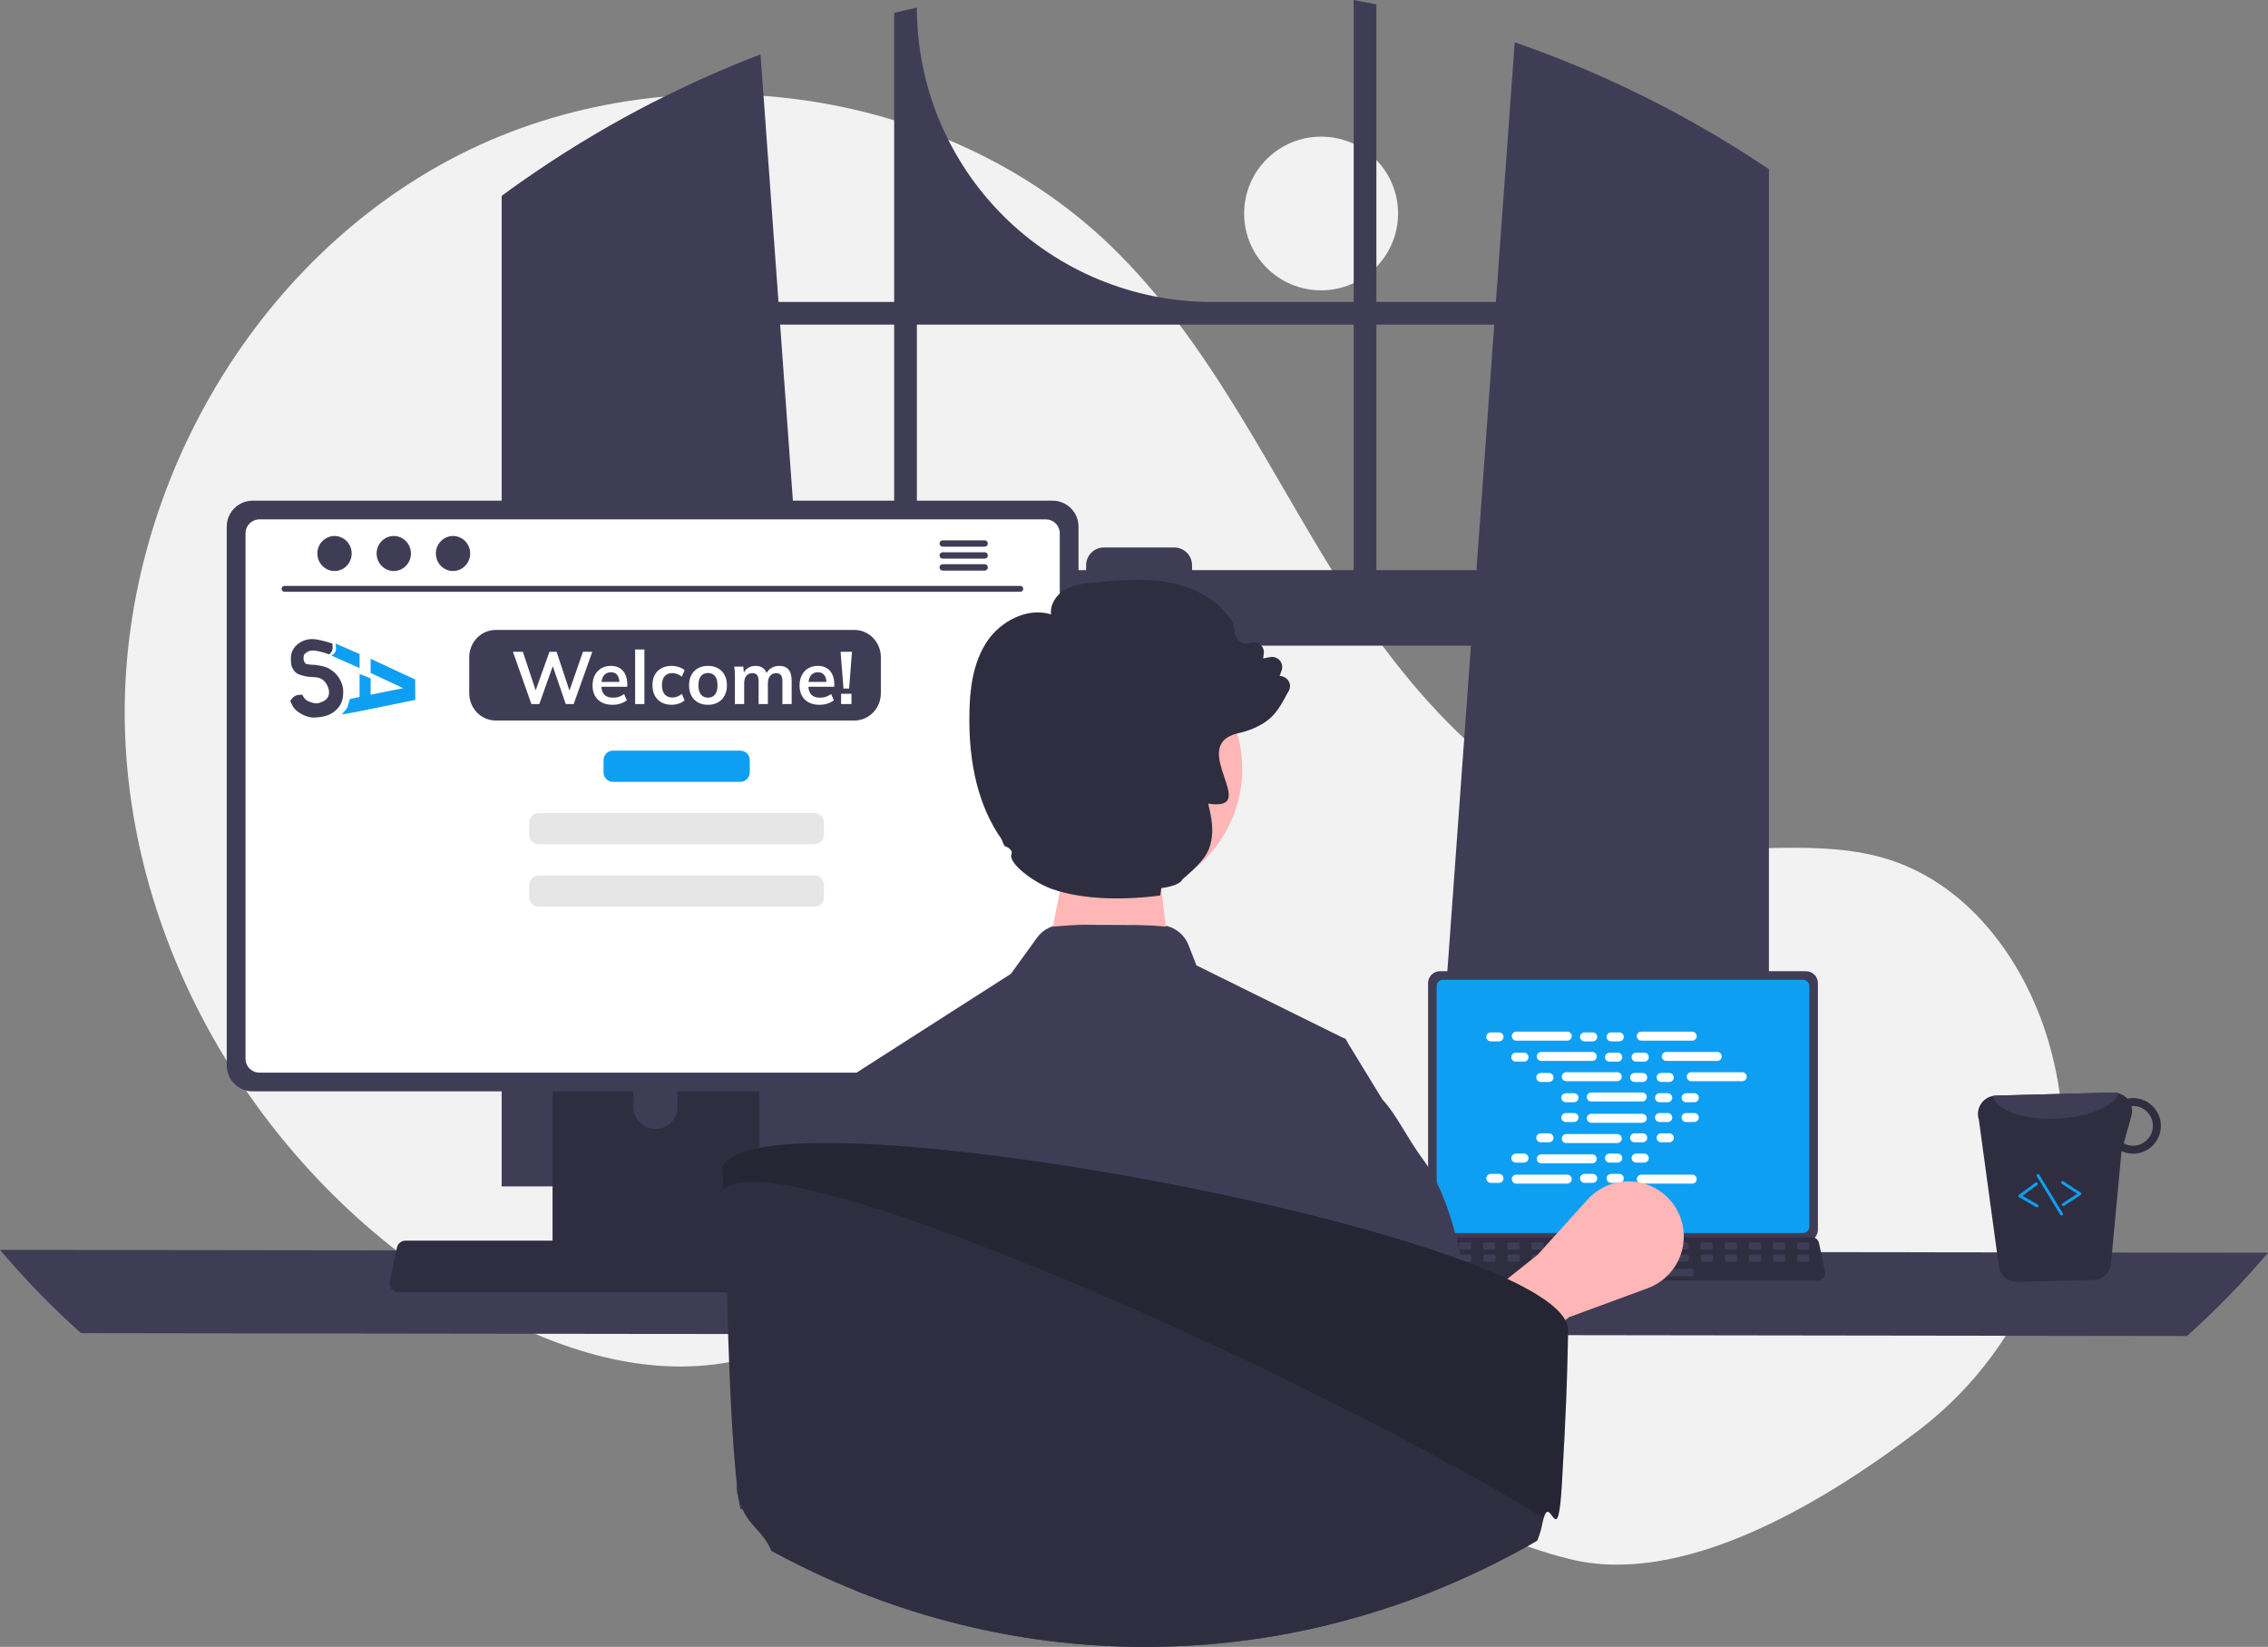 <svg width="551" height="400" viewBox="0 0 551 400" fill="none" xmlns="http://www.w3.org/2000/svg">
<rect x="0" y="0" width="551" height="400" fill="#808080" stroke="none"/>
<g id="home-avatar" clip-path="url(#clip0_2577_956)">
<path id="Vector" d="M320.956 70.515C331.283 70.515 339.655 62.16 339.655 51.852C339.655 41.544 331.283 33.188 320.956 33.188C310.63 33.188 302.258 41.544 302.258 51.852C302.258 62.16 310.63 70.515 320.956 70.515Z" fill="#F2F2F2"/>
<path id="Vector_2" d="M466.004 347.502C493.797 326.372 507.072 290.866 498.761 256.996C498.555 256.154 498.337 255.314 498.108 254.477C492.598 234.372 478.968 215.263 459.102 208.839C442.421 203.445 424.214 207.593 406.812 205.448C372.651 201.237 346.166 173.648 327.531 144.762C308.896 115.877 294.574 83.543 269.812 59.679C228.996 20.343 162.415 11.874 111.809 37.479C61.203 63.084 28.967 119.89 30.342 176.504C31.717 233.118 65.389 287.245 114.289 315.963C132.253 326.513 153.03 333.987 173.707 331.372C191.649 329.102 207.951 319.48 225.808 316.623C253.883 312.132 281.779 324.802 306.062 339.567C330.345 354.331 353.801 371.832 381.395 378.677C408.189 385.323 441.384 366.219 466.004 347.502Z" fill="#F2F2F2"/>
<path id="Vector_3" d="M426.073 38.668C425.463 38.263 424.847 37.878 424.238 37.487C406.626 26.244 387.75 17.11 367.998 10.275L363.418 73.338H334.384V1.069C332.556 0.692 330.715 0.336 328.873 0V73.338H294.37C275.375 73.338 257.159 65.806 243.728 52.4C230.297 38.994 222.751 20.811 222.751 1.852V1.852C220.903 2.251 219.068 2.677 217.233 3.131V73.338H189.131L184.768 13.204C164.47 20.974 145.2 31.192 127.386 43.631C127.078 43.84 126.77 44.057 126.469 44.267C124.921 45.35 123.395 46.455 121.875 47.573V288.157H204.698L203.234 267.921L195.181 156.817H357.361L349.307 267.921L347.844 288.157H429.749V41.1C428.531 40.276 427.305 39.465 426.073 38.668ZM217.233 138.469H193.851L189.53 78.846H217.233V138.469ZM328.873 138.469H289.601V137.288C289.601 136.72 289.489 136.158 289.271 135.633C289.053 135.108 288.733 134.632 288.331 134.231C287.928 133.83 287.45 133.511 286.924 133.295C286.398 133.078 285.835 132.967 285.266 132.968H268.193C267.625 132.968 267.062 133.079 266.537 133.296C266.011 133.513 265.534 133.832 265.132 134.233C264.73 134.634 264.412 135.11 264.194 135.634C263.977 136.159 263.865 136.72 263.865 137.288V138.469H222.751V78.846H328.873V138.469ZM334.384 138.469V78.846H363.019L358.698 138.469H334.384Z" fill="#3F3D56"/>
<path id="Vector_4" d="M0 303.563C6.084 310.758 12.664 317.52 19.692 323.799L531.308 324.498C538.336 318.219 544.917 311.457 551 304.262L0 303.563Z" fill="#3F3D56"/>
<path id="Vector_5" d="M346.943 238.767V298.673C346.944 299.437 347.248 300.169 347.789 300.709C348.33 301.248 349.063 301.552 349.828 301.553H438.768C439.532 301.552 440.266 301.248 440.807 300.709C441.347 300.169 441.651 299.437 441.652 298.673V238.767C441.65 238.005 441.346 237.274 440.805 236.735C440.264 236.196 439.532 235.892 438.768 235.891H349.828C349.064 235.892 348.331 236.196 347.79 236.735C347.25 237.274 346.945 238.005 346.943 238.767Z" fill="#3F3D56"/>
<path id="Vector_6" d="M349.03 239.513V297.934C349.03 298.342 349.193 298.733 349.482 299.022C349.771 299.31 350.163 299.472 350.571 299.473H438.027C438.436 299.472 438.827 299.31 439.116 299.022C439.405 298.733 439.568 298.342 439.569 297.934V239.513C439.569 239.104 439.406 238.713 439.117 238.424C438.828 238.135 438.436 237.972 438.027 237.971H350.571C350.162 237.972 349.77 238.135 349.481 238.424C349.192 238.713 349.03 239.104 349.03 239.513Z" fill="#0F9FF2"/>
<path id="Vector_7" d="M345.083 310.357C345.246 310.56 345.453 310.725 345.689 310.837C345.924 310.95 346.183 311.008 346.444 311.006H441.677C441.938 311.006 442.195 310.948 442.43 310.836C442.665 310.724 442.872 310.561 443.036 310.359C443.2 310.157 443.317 309.921 443.378 309.669C443.44 309.416 443.444 309.153 443.39 308.899L441.912 301.89C441.851 301.604 441.719 301.338 441.528 301.116C441.338 300.894 441.095 300.723 440.821 300.619C440.623 300.541 440.412 300.502 440.199 300.502H347.916C347.704 300.502 347.493 300.541 347.295 300.619C347.021 300.723 346.778 300.894 346.587 301.116C346.397 301.338 346.265 301.604 346.203 301.89L344.725 308.899C344.673 309.153 344.677 309.416 344.739 309.668C344.801 309.92 344.919 310.155 345.083 310.357Z" fill="#2F2E41"/>
<path id="Vector_8" d="M436.932 303.521H439.181C439.37 303.521 439.523 303.368 439.523 303.18V302.105C439.523 301.917 439.37 301.764 439.181 301.764H436.932C436.743 301.764 436.59 301.917 436.59 302.105V303.18C436.59 303.368 436.743 303.521 436.932 303.521Z" fill="#3F3D56"/>
<path id="Vector_9" d="M431.065 303.521H433.315C433.504 303.521 433.657 303.368 433.657 303.18V302.105C433.657 301.917 433.504 301.764 433.315 301.764H431.065C430.877 301.764 430.724 301.917 430.724 302.105V303.18C430.724 303.368 430.877 303.521 431.065 303.521Z" fill="#3F3D56"/>
<path id="Vector_10" d="M425.199 303.521H427.448C427.637 303.521 427.79 303.368 427.79 303.18V302.105C427.79 301.917 427.637 301.764 427.448 301.764H425.199C425.01 301.764 424.857 301.917 424.857 302.105V303.18C424.857 303.368 425.01 303.521 425.199 303.521Z" fill="#3F3D56"/>
<path id="Vector_11" d="M419.332 303.521H421.582C421.771 303.521 421.924 303.368 421.924 303.18V302.105C421.924 301.917 421.771 301.764 421.582 301.764H419.332C419.144 301.764 418.991 301.917 418.991 302.105V303.18C418.991 303.368 419.144 303.521 419.332 303.521Z" fill="#3F3D56"/>
<path id="Vector_12" d="M413.466 303.521H415.716C415.905 303.521 416.058 303.368 416.058 303.18V302.105C416.058 301.917 415.905 301.764 415.716 301.764H413.466C413.278 301.764 413.125 301.917 413.125 302.105V303.18C413.125 303.368 413.278 303.521 413.466 303.521Z" fill="#3F3D56"/>
<path id="Vector_13" d="M407.6 303.521H409.85C410.038 303.521 410.191 303.368 410.191 303.18V302.105C410.191 301.917 410.038 301.764 409.85 301.764H407.6C407.411 301.764 407.258 301.917 407.258 302.105V303.18C407.258 303.368 407.411 303.521 407.6 303.521Z" fill="#3F3D56"/>
<path id="Vector_14" d="M401.734 303.521H403.983C404.172 303.521 404.325 303.368 404.325 303.18V302.105C404.325 301.917 404.172 301.764 403.983 301.764H401.734C401.545 301.764 401.392 301.917 401.392 302.105V303.18C401.392 303.368 401.545 303.521 401.734 303.521Z" fill="#3F3D56"/>
<path id="Vector_15" d="M395.868 303.521H398.117C398.306 303.521 398.459 303.368 398.459 303.18V302.105C398.459 301.917 398.306 301.764 398.117 301.764H395.868C395.679 301.764 395.526 301.917 395.526 302.105V303.18C395.526 303.368 395.679 303.521 395.868 303.521Z" fill="#3F3D56"/>
<path id="Vector_16" d="M390.001 303.521H392.251C392.44 303.521 392.593 303.368 392.593 303.18V302.105C392.593 301.917 392.44 301.764 392.251 301.764H390.001C389.813 301.764 389.66 301.917 389.66 302.105V303.18C389.66 303.368 389.813 303.521 390.001 303.521Z" fill="#3F3D56"/>
<path id="Vector_17" d="M384.135 303.521H386.384C386.573 303.521 386.726 303.368 386.726 303.18V302.105C386.726 301.917 386.573 301.764 386.384 301.764H384.135C383.946 301.764 383.793 301.917 383.793 302.105V303.18C383.793 303.368 383.946 303.521 384.135 303.521Z" fill="#3F3D56"/>
<path id="Vector_18" d="M378.269 303.521H380.518C380.707 303.521 380.86 303.368 380.86 303.18V302.105C380.86 301.917 380.707 301.764 380.518 301.764H378.269C378.08 301.764 377.927 301.917 377.927 302.105V303.18C377.927 303.368 378.08 303.521 378.269 303.521Z" fill="#3F3D56"/>
<path id="Vector_19" d="M372.402 303.521H374.652C374.841 303.521 374.994 303.368 374.994 303.18V302.105C374.994 301.917 374.841 301.764 374.652 301.764H372.402C372.214 301.764 372.06 301.917 372.06 302.105V303.18C372.06 303.368 372.214 303.521 372.402 303.521Z" fill="#3F3D56"/>
<path id="Vector_20" d="M366.536 303.521H368.786C368.974 303.521 369.127 303.368 369.127 303.18V302.105C369.127 301.917 368.974 301.764 368.786 301.764H366.536C366.347 301.764 366.194 301.917 366.194 302.105V303.18C366.194 303.368 366.347 303.521 366.536 303.521Z" fill="#3F3D56"/>
<path id="Vector_21" d="M360.67 303.521H362.919C363.108 303.521 363.261 303.368 363.261 303.18V302.105C363.261 301.917 363.108 301.764 362.919 301.764H360.67C360.481 301.764 360.328 301.917 360.328 302.105V303.18C360.328 303.368 360.481 303.521 360.67 303.521Z" fill="#3F3D56"/>
<path id="Vector_22" d="M354.804 303.521H357.053C357.242 303.521 357.395 303.368 357.395 303.18V302.105C357.395 301.917 357.242 301.764 357.053 301.764H354.804C354.615 301.764 354.462 301.917 354.462 302.105V303.18C354.462 303.368 354.615 303.521 354.804 303.521Z" fill="#3F3D56"/>
<path id="Vector_23" d="M348.937 303.521H351.186C351.375 303.521 351.528 303.368 351.528 303.18V302.105C351.528 301.917 351.375 301.764 351.186 301.764H348.937C348.748 301.764 348.595 301.917 348.595 302.105V303.18C348.595 303.368 348.748 303.521 348.937 303.521Z" fill="#3F3D56"/>
<path id="Vector_24" d="M437.001 306.448H439.25C439.439 306.448 439.592 306.296 439.592 306.107V305.033C439.592 304.845 439.439 304.692 439.25 304.692H437.001C436.812 304.692 436.659 304.845 436.659 305.033V306.107C436.659 306.296 436.812 306.448 437.001 306.448Z" fill="#3F3D56"/>
<path id="Vector_25" d="M431.135 306.448H433.384C433.573 306.448 433.726 306.296 433.726 306.107V305.033C433.726 304.845 433.573 304.692 433.384 304.692H431.135C430.946 304.692 430.793 304.845 430.793 305.033V306.107C430.793 306.296 430.946 306.448 431.135 306.448Z" fill="#3F3D56"/>
<path id="Vector_26" d="M425.269 306.448H427.518C427.707 306.448 427.86 306.296 427.86 306.107V305.033C427.86 304.845 427.707 304.692 427.518 304.692H425.269C425.08 304.692 424.927 304.845 424.927 305.033V306.107C424.927 306.296 425.08 306.448 425.269 306.448Z" fill="#3F3D56"/>
<path id="Vector_27" d="M419.402 306.448H421.651C421.84 306.448 421.993 306.296 421.993 306.107V305.033C421.993 304.845 421.84 304.692 421.651 304.692H419.402C419.213 304.692 419.06 304.845 419.06 305.033V306.107C419.06 306.296 419.213 306.448 419.402 306.448Z" fill="#3F3D56"/>
<path id="Vector_28" d="M413.536 306.448H415.785C415.974 306.448 416.127 306.296 416.127 306.107V305.033C416.127 304.845 415.974 304.692 415.785 304.692H413.536C413.347 304.692 413.194 304.845 413.194 305.033V306.107C413.194 306.296 413.347 306.448 413.536 306.448Z" fill="#3F3D56"/>
<path id="Vector_29" d="M407.669 306.448H409.919C410.108 306.448 410.261 306.296 410.261 306.107V305.033C410.261 304.845 410.108 304.692 409.919 304.692H407.669C407.481 304.692 407.328 304.845 407.328 305.033V306.107C407.328 306.296 407.481 306.448 407.669 306.448Z" fill="#3F3D56"/>
<path id="Vector_30" d="M401.803 306.448H404.053C404.241 306.448 404.395 306.296 404.395 306.107V305.033C404.395 304.845 404.241 304.692 404.053 304.692H401.803C401.614 304.692 401.461 304.845 401.461 305.033V306.107C401.461 306.296 401.614 306.448 401.803 306.448Z" fill="#3F3D56"/>
<path id="Vector_31" d="M395.937 306.448H398.186C398.375 306.448 398.528 306.296 398.528 306.107V305.033C398.528 304.845 398.375 304.692 398.186 304.692H395.937C395.748 304.692 395.595 304.845 395.595 305.033V306.107C395.595 306.296 395.748 306.448 395.937 306.448Z" fill="#3F3D56"/>
<path id="Vector_32" d="M390.07 306.448H392.32C392.509 306.448 392.662 306.296 392.662 306.107V305.033C392.662 304.845 392.509 304.692 392.32 304.692H390.07C389.882 304.692 389.729 304.845 389.729 305.033V306.107C389.729 306.296 389.882 306.448 390.07 306.448Z" fill="#3F3D56"/>
<path id="Vector_33" d="M384.204 306.448H386.454C386.642 306.448 386.795 306.296 386.795 306.107V305.033C386.795 304.845 386.642 304.692 386.454 304.692H384.204C384.015 304.692 383.862 304.845 383.862 305.033V306.107C383.862 306.296 384.015 306.448 384.204 306.448Z" fill="#3F3D56"/>
<path id="Vector_34" d="M378.338 306.448H380.587C380.776 306.448 380.929 306.296 380.929 306.107V305.033C380.929 304.845 380.776 304.692 380.587 304.692H378.338C378.149 304.692 377.996 304.845 377.996 305.033V306.107C377.996 306.296 378.149 306.448 378.338 306.448Z" fill="#3F3D56"/>
<path id="Vector_35" d="M372.472 306.448H374.721C374.91 306.448 375.063 306.296 375.063 306.107V305.033C375.063 304.845 374.91 304.692 374.721 304.692H372.472C372.283 304.692 372.13 304.845 372.13 305.033V306.107C372.13 306.296 372.283 306.448 372.472 306.448Z" fill="#3F3D56"/>
<path id="Vector_36" d="M366.606 306.448H368.855C369.044 306.448 369.197 306.296 369.197 306.107V305.033C369.197 304.845 369.044 304.692 368.855 304.692H366.606C366.417 304.692 366.264 304.845 366.264 305.033V306.107C366.264 306.296 366.417 306.448 366.606 306.448Z" fill="#3F3D56"/>
<path id="Vector_37" d="M360.739 306.448H362.989C363.177 306.448 363.331 306.296 363.331 306.107V305.033C363.331 304.845 363.177 304.692 362.989 304.692H360.739C360.55 304.692 360.397 304.845 360.397 305.033V306.107C360.397 306.296 360.55 306.448 360.739 306.448Z" fill="#3F3D56"/>
<path id="Vector_38" d="M354.873 306.448H357.122C357.311 306.448 357.464 306.296 357.464 306.107V305.033C357.464 304.845 357.311 304.692 357.122 304.692H354.873C354.684 304.692 354.531 304.845 354.531 305.033V306.107C354.531 306.296 354.684 306.448 354.873 306.448Z" fill="#3F3D56"/>
<path id="Vector_39" d="M349.006 306.448H351.256C351.445 306.448 351.598 306.296 351.598 306.107V305.033C351.598 304.845 351.445 304.692 351.256 304.692H349.006C348.818 304.692 348.664 304.845 348.664 305.033V306.107C348.664 306.296 348.818 306.448 349.006 306.448Z" fill="#3F3D56"/>
<path id="Vector_40" d="M388.311 309.962H411.092C411.281 309.962 411.434 309.809 411.434 309.621V308.546C411.434 308.358 411.281 308.205 411.092 308.205H388.311C388.122 308.205 387.969 308.358 387.969 308.546V309.621C387.969 309.809 388.122 309.962 388.311 309.962Z" fill="#3F3D56"/>
<path id="Vector_41" d="M364.174 250.752H362.183C361.579 250.752 361.09 251.241 361.09 251.843C361.09 252.446 361.579 252.934 362.183 252.934H364.174C364.778 252.934 365.268 252.446 365.268 251.843C365.268 251.241 364.778 250.752 364.174 250.752Z" fill="white"/>
<path id="Vector_42" d="M386.95 250.752H384.958C384.355 250.752 383.865 251.241 383.865 251.843C383.865 252.446 384.355 252.934 384.958 252.934H386.95C387.554 252.934 388.043 252.446 388.043 251.843C388.043 251.241 387.554 250.752 386.95 250.752Z" fill="white"/>
<path id="Vector_43" d="M393.403 250.752H391.412C390.808 250.752 390.318 251.241 390.318 251.843C390.318 252.446 390.808 252.934 391.412 252.934H393.403C394.007 252.934 394.496 252.446 394.496 251.843C394.496 251.241 394.007 250.752 393.403 250.752Z" fill="white"/>
<path id="Vector_44" d="M380.755 250.57H368.378C367.774 250.57 367.285 251.059 367.285 251.661C367.285 252.264 367.774 252.753 368.378 252.753H380.755C381.358 252.753 381.848 252.264 381.848 251.661C381.848 251.059 381.358 250.57 380.755 250.57Z" fill="white"/>
<path id="Vector_45" d="M411.122 250.57H398.746C398.142 250.57 397.652 251.059 397.652 251.661C397.652 252.264 398.142 252.753 398.746 252.753H411.122C411.726 252.753 412.216 252.264 412.216 251.661C412.216 251.059 411.726 250.57 411.122 250.57Z" fill="white"/>
<path id="Vector_46" d="M370.248 255.678H368.256C367.653 255.678 367.163 256.166 367.163 256.769C367.163 257.371 367.653 257.86 368.256 257.86H370.248C370.851 257.86 371.341 257.371 371.341 256.769C371.341 256.166 370.851 255.678 370.248 255.678Z" fill="white"/>
<path id="Vector_47" d="M393.024 255.678H391.032C390.428 255.678 389.939 256.166 389.939 256.769C389.939 257.371 390.428 257.86 391.032 257.86H393.024C393.627 257.86 394.117 257.371 394.117 256.769C394.117 256.166 393.627 255.678 393.024 255.678Z" fill="white"/>
<path id="Vector_48" d="M399.476 255.678H397.485C396.881 255.678 396.392 256.166 396.392 256.769C396.392 257.371 396.881 257.86 397.485 257.86H399.476C400.08 257.86 400.569 257.371 400.569 256.769C400.569 256.166 400.08 255.678 399.476 255.678Z" fill="white"/>
<path id="Vector_49" d="M386.828 255.496H374.452C373.848 255.496 373.358 255.984 373.358 256.587C373.358 257.189 373.848 257.678 374.452 257.678H386.828C387.432 257.678 387.922 257.189 387.922 256.587C387.922 255.984 387.432 255.496 386.828 255.496Z" fill="white"/>
<path id="Vector_50" d="M417.196 255.496H404.819C404.215 255.496 403.726 255.984 403.726 256.587C403.726 257.189 404.215 257.678 404.819 257.678H417.196C417.799 257.678 418.289 257.189 418.289 256.587C418.289 255.984 417.799 255.496 417.196 255.496Z" fill="white"/>
<path id="Vector_51" d="M376.321 260.603H374.33C373.726 260.603 373.237 261.092 373.237 261.694C373.237 262.297 373.726 262.785 374.33 262.785H376.321C376.925 262.785 377.415 262.297 377.415 261.694C377.415 261.092 376.925 260.603 376.321 260.603Z" fill="white"/>
<path id="Vector_52" d="M399.097 260.603H397.105C396.502 260.603 396.012 261.092 396.012 261.694C396.012 262.297 396.502 262.785 397.105 262.785H399.097C399.701 262.785 400.19 262.297 400.19 261.694C400.19 261.092 399.701 260.603 399.097 260.603Z" fill="white"/>
<path id="Vector_53" d="M405.55 260.603H403.559C402.955 260.603 402.465 261.092 402.465 261.694C402.465 262.297 402.955 262.785 403.559 262.785H405.55C406.154 262.785 406.643 262.297 406.643 261.694C406.643 261.092 406.154 260.603 405.55 260.603Z" fill="white"/>
<path id="Vector_54" d="M392.902 260.421H380.525C379.921 260.421 379.432 260.91 379.432 261.512C379.432 262.115 379.921 262.603 380.525 262.603H392.902C393.505 262.603 393.995 262.115 393.995 261.512C393.995 260.91 393.505 260.421 392.902 260.421Z" fill="white"/>
<path id="Vector_55" d="M423.269 260.421H410.892C410.288 260.421 409.799 260.91 409.799 261.512C409.799 262.115 410.288 262.603 410.892 262.603H423.269C423.873 262.603 424.362 262.115 424.362 261.512C424.362 260.91 423.873 260.421 423.269 260.421Z" fill="white"/>
<path id="Vector_56" d="M382.395 265.529H380.403C379.8 265.529 379.31 266.017 379.31 266.62C379.31 267.222 379.8 267.711 380.403 267.711H382.395C382.998 267.711 383.488 267.222 383.488 266.62C383.488 266.017 382.998 265.529 382.395 265.529Z" fill="white"/>
<path id="Vector_57" d="M405.171 265.529H403.179C402.575 265.529 402.086 266.017 402.086 266.62C402.086 267.222 402.575 267.711 403.179 267.711H405.171C405.774 267.711 406.264 267.222 406.264 266.62C406.264 266.017 405.774 265.529 405.171 265.529Z" fill="white"/>
<path id="Vector_58" d="M411.623 265.529H409.632C409.028 265.529 408.539 266.017 408.539 266.62C408.539 267.222 409.028 267.711 409.632 267.711H411.623C412.227 267.711 412.717 267.222 412.717 266.62C412.717 266.017 412.227 265.529 411.623 265.529Z" fill="white"/>
<path id="Vector_59" d="M398.975 265.347H386.599C385.995 265.347 385.505 265.835 385.505 266.438C385.505 267.04 385.995 267.529 386.599 267.529H398.975C399.579 267.529 400.069 267.04 400.069 266.438C400.069 265.835 399.579 265.347 398.975 265.347Z" fill="white"/>
<path id="Vector_60" d="M386.95 285.115H384.958C384.355 285.115 383.865 285.603 383.865 286.206C383.865 286.808 384.355 287.297 384.958 287.297H386.95C387.554 287.297 388.043 286.808 388.043 286.206C388.043 285.603 387.554 285.115 386.95 285.115Z" fill="white"/>
<path id="Vector_61" d="M393.403 285.115H391.412C390.808 285.115 390.318 285.603 390.318 286.206C390.318 286.808 390.808 287.297 391.412 287.297H393.403C394.007 287.297 394.496 286.808 394.496 286.206C394.496 285.603 394.007 285.115 393.403 285.115Z" fill="white"/>
<path id="Vector_62" d="M411.122 285.297H398.746C398.142 285.297 397.652 285.785 397.652 286.388C397.652 286.99 398.142 287.479 398.746 287.479H411.122C411.726 287.479 412.216 286.99 412.216 286.388C412.216 285.785 411.726 285.297 411.122 285.297Z" fill="white"/>
<path id="Vector_63" d="M364.174 285.115H362.183C361.579 285.115 361.09 285.603 361.09 286.206C361.09 286.808 361.579 287.297 362.183 287.297H364.174C364.778 287.297 365.268 286.808 365.268 286.206C365.268 285.603 364.778 285.115 364.174 285.115Z" fill="white"/>
<path id="Vector_64" d="M380.755 285.297H368.378C367.774 285.297 367.285 285.785 367.285 286.388C367.285 286.99 367.774 287.479 368.378 287.479H380.755C381.358 287.479 381.848 286.99 381.848 286.388C381.848 285.785 381.358 285.297 380.755 285.297Z" fill="white"/>
<path id="Vector_65" d="M370.248 280.189H368.256C367.653 280.189 367.163 280.677 367.163 281.28C367.163 281.883 367.653 282.371 368.256 282.371H370.248C370.851 282.371 371.341 281.883 371.341 281.28C371.341 280.677 370.851 280.189 370.248 280.189Z" fill="white"/>
<path id="Vector_66" d="M393.024 280.189H391.032C390.428 280.189 389.939 280.677 389.939 281.28C389.939 281.883 390.428 282.371 391.032 282.371H393.024C393.627 282.371 394.117 281.883 394.117 281.28C394.117 280.677 393.627 280.189 393.024 280.189Z" fill="white"/>
<path id="Vector_67" d="M399.476 280.189H397.485C396.881 280.189 396.392 280.677 396.392 281.28C396.392 281.883 396.881 282.371 397.485 282.371H399.476C400.08 282.371 400.569 281.883 400.569 281.28C400.569 280.677 400.08 280.189 399.476 280.189Z" fill="white"/>
<path id="Vector_68" d="M386.828 280.371H374.452C373.848 280.371 373.358 280.859 373.358 281.462C373.358 282.065 373.848 282.553 374.452 282.553H386.828C387.432 282.553 387.922 282.065 387.922 281.462C387.922 280.859 387.432 280.371 386.828 280.371Z" fill="white"/>
<path id="Vector_69" d="M376.321 275.264H374.33C373.726 275.264 373.237 275.752 373.237 276.355C373.237 276.957 373.726 277.446 374.33 277.446H376.321C376.925 277.446 377.415 276.957 377.415 276.355C377.415 275.752 376.925 275.264 376.321 275.264Z" fill="white"/>
<path id="Vector_70" d="M399.097 275.264H397.105C396.502 275.264 396.012 275.752 396.012 276.355C396.012 276.957 396.502 277.446 397.105 277.446H399.097C399.701 277.446 400.19 276.957 400.19 276.355C400.19 275.752 399.701 275.264 399.097 275.264Z" fill="white"/>
<path id="Vector_71" d="M405.55 275.264H403.559C402.955 275.264 402.465 275.752 402.465 276.355C402.465 276.957 402.955 277.446 403.559 277.446H405.55C406.154 277.446 406.643 276.957 406.643 276.355C406.643 275.752 406.154 275.264 405.55 275.264Z" fill="white"/>
<path id="Vector_72" d="M392.902 275.445H380.525C379.921 275.445 379.432 275.934 379.432 276.537C379.432 277.139 379.921 277.628 380.525 277.628H392.902C393.505 277.628 393.995 277.139 393.995 276.537C393.995 275.934 393.505 275.445 392.902 275.445Z" fill="white"/>
<path id="Vector_73" d="M382.395 270.338H380.403C379.8 270.338 379.31 270.827 379.31 271.429C379.31 272.032 379.8 272.52 380.403 272.52H382.395C382.998 272.52 383.488 272.032 383.488 271.429C383.488 270.827 382.998 270.338 382.395 270.338Z" fill="white"/>
<path id="Vector_74" d="M405.171 270.338H403.179C402.575 270.338 402.086 270.827 402.086 271.429C402.086 272.032 402.575 272.52 403.179 272.52H405.171C405.774 272.52 406.264 272.032 406.264 271.429C406.264 270.827 405.774 270.338 405.171 270.338Z" fill="white"/>
<path id="Vector_75" d="M411.623 270.338H409.632C409.028 270.338 408.539 270.827 408.539 271.429C408.539 272.032 409.028 272.52 409.632 272.52H411.623C412.227 272.52 412.717 272.032 412.717 271.429C412.717 270.827 412.227 270.338 411.623 270.338Z" fill="white"/>
<path id="Vector_76" d="M398.975 270.52H386.599C385.995 270.52 385.505 271.008 385.505 271.611C385.505 272.214 385.995 272.702 386.599 272.702H398.975C399.579 272.702 400.069 272.214 400.069 271.611C400.069 271.008 399.579 270.52 398.975 270.52Z" fill="white"/>
<path id="Vector_77" d="M353.587 342.84L344.239 328.09L373.582 304.742L385.694 291.348C387.267 289.608 389.271 288.311 391.504 287.586C393.737 286.861 396.122 286.734 398.42 287.217C400.718 287.7 402.849 288.776 404.6 290.339C406.35 291.902 407.659 293.895 408.396 296.121C409.488 299.419 409.253 303.012 407.741 306.141C406.229 309.269 403.559 311.69 400.293 312.89L381.141 319.933L353.587 342.84Z" fill="#FFB6B6"/>
<path id="Vector_78" d="M134.238 235.894V307.582H184.554V235.894C184.555 235.379 184.39 234.876 184.084 234.461C183.777 234.046 183.346 233.74 182.852 233.588C182.62 233.511 182.376 233.473 182.131 233.476H136.668C136.35 233.475 136.034 233.537 135.739 233.659C135.445 233.78 135.177 233.958 134.951 234.182C134.725 234.407 134.546 234.674 134.424 234.968C134.302 235.261 134.239 235.576 134.238 235.894ZM153.874 260.527C153.887 259.113 154.459 257.762 155.465 256.768C156.471 255.773 157.83 255.215 159.246 255.215C160.662 255.215 162.02 255.773 163.026 256.768C164.032 257.762 164.604 259.113 164.617 260.527V268.845C164.61 270.262 164.04 271.618 163.034 272.618C162.027 273.617 160.665 274.178 159.246 274.178C157.826 274.178 156.464 273.617 155.457 272.618C154.451 271.618 153.882 270.262 153.874 268.845V260.527Z" fill="#2F2E41"/>
<path id="Vector_79" d="M134.084 305.29V312.203C134.085 312.561 134.228 312.904 134.481 313.158C134.734 313.412 135.077 313.556 135.436 313.559H183.356C183.715 313.557 184.059 313.413 184.312 313.159C184.566 312.905 184.708 312.561 184.708 312.203V305.29H134.084Z" fill="#3F3D56"/>
<path id="Vector_80" d="M55.084 127.887V258.779C55.086 260.447 55.75 262.046 56.932 263.226C58.114 264.405 59.716 265.069 61.387 265.07H255.717C257.388 265.069 258.99 264.405 260.172 263.226C261.354 262.046 262.018 260.447 262.019 258.779V127.887C262.015 126.22 261.35 124.623 260.169 123.446C258.987 122.268 257.386 121.605 255.717 121.603H61.387C59.717 121.605 58.117 122.268 56.935 123.446C55.754 124.623 55.089 126.22 55.084 127.887Z" fill="#3F3D56"/>
<path id="Vector_81" d="M59.644 129.516V257.164C59.645 258.056 60.001 258.91 60.632 259.54C61.263 260.17 62.119 260.525 63.012 260.526H254.099C254.992 260.525 255.848 260.17 256.479 259.54C257.111 258.91 257.466 258.056 257.468 257.164V129.516C257.468 128.623 257.113 127.767 256.481 127.136C255.85 126.504 254.993 126.148 254.099 126.146H63.012C62.118 126.148 61.261 126.504 60.63 127.136C59.998 127.767 59.644 128.623 59.644 129.516Z" fill="white"/>
<path id="Vector_82" d="M95.106 313.09C95.301 313.334 95.548 313.53 95.829 313.664C96.111 313.799 96.419 313.868 96.731 313.866H210.415C210.726 313.866 211.033 313.796 211.314 313.663C211.594 313.529 211.842 313.335 212.037 313.094C212.233 312.853 212.373 312.571 212.446 312.269C212.519 311.968 212.524 311.654 212.46 311.35L210.695 302.983C210.622 302.642 210.465 302.324 210.237 302.059C210.01 301.794 209.72 301.591 209.393 301.466C209.156 301.374 208.905 301.326 208.651 301.326H98.489C98.234 301.326 97.983 301.374 97.746 301.466C97.419 301.591 97.129 301.794 96.902 302.059C96.674 302.324 96.517 302.642 96.444 302.983L94.679 311.35C94.616 311.653 94.622 311.967 94.696 312.268C94.77 312.569 94.91 312.85 95.106 313.09Z" fill="#2F2E41"/>
<path id="Vector_83" d="M247.898 143.731H69.098C68.912 143.727 68.736 143.65 68.606 143.517C68.476 143.385 68.403 143.207 68.403 143.021C68.403 142.835 68.476 142.657 68.606 142.525C68.736 142.392 68.912 142.315 69.098 142.311H247.898C248.084 142.315 248.261 142.392 248.391 142.525C248.521 142.657 248.593 142.835 248.593 143.021C248.593 143.207 248.521 143.385 248.391 143.517C248.261 143.65 248.084 143.727 247.898 143.731Z" fill="#3F3D56"/>
<path id="Vector_84" d="M81.269 138.688C83.57 138.688 85.436 136.784 85.436 134.436C85.436 132.087 83.57 130.184 81.269 130.184C78.968 130.184 77.102 132.087 77.102 134.436C77.102 136.784 78.968 138.688 81.269 138.688Z" fill="#3F3D56"/>
<path id="Vector_85" d="M95.665 138.688C97.966 138.688 99.832 136.784 99.832 134.436C99.832 132.087 97.966 130.184 95.665 130.184C93.363 130.184 91.498 132.087 91.498 134.436C91.498 136.784 93.363 138.688 95.665 138.688Z" fill="#3F3D56"/>
<path id="Vector_86" d="M110.06 138.688C112.361 138.688 114.227 136.784 114.227 134.436C114.227 132.087 112.361 130.184 110.06 130.184C107.758 130.184 105.893 132.087 105.893 134.436C105.893 136.784 107.758 138.688 110.06 138.688Z" fill="#3F3D56"/>
<path id="Vector_87" d="M239.23 131.235H229.006C228.803 131.24 228.611 131.323 228.47 131.468C228.329 131.612 228.25 131.806 228.25 132.008C228.25 132.209 228.329 132.403 228.47 132.548C228.611 132.692 228.803 132.775 229.006 132.78H239.23C239.433 132.777 239.627 132.694 239.77 132.55C239.913 132.405 239.993 132.211 239.993 132.008C239.993 131.805 239.913 131.61 239.77 131.465C239.627 131.321 239.433 131.238 239.23 131.235Z" fill="#3F3D56"/>
<path id="Vector_88" d="M239.23 134.136H229.005C228.803 134.14 228.611 134.224 228.469 134.368C228.328 134.513 228.249 134.706 228.249 134.908C228.249 135.11 228.328 135.304 228.469 135.449C228.611 135.593 228.803 135.676 229.005 135.681H239.23C239.433 135.678 239.628 135.596 239.771 135.451C239.914 135.307 239.994 135.112 239.994 134.908C239.994 134.705 239.914 134.51 239.771 134.365C239.628 134.221 239.433 134.138 239.23 134.136Z" fill="#3F3D56"/>
<path id="Vector_89" d="M239.23 137.037H229.006C228.803 137.041 228.611 137.125 228.47 137.269C228.329 137.414 228.25 137.607 228.25 137.809C228.25 138.011 228.329 138.205 228.47 138.349C228.611 138.493 228.803 138.577 229.006 138.581H239.23C239.433 138.579 239.627 138.496 239.77 138.351C239.913 138.207 239.993 138.012 239.993 137.809C239.993 137.606 239.913 137.411 239.77 137.267C239.627 137.122 239.433 137.04 239.23 137.037Z" fill="#3F3D56"/>
<path id="Vector_90" d="M485.716 308.323C486.025 309.22 486.61 309.996 487.388 310.54C488.166 311.084 489.097 311.368 490.046 311.351L508.598 310.874C509.555 310.856 510.48 310.529 511.235 309.942C511.99 309.355 512.534 308.54 512.787 307.619L515.412 279.599C516.343 280.02 517.357 280.228 518.38 280.207C519.268 280.185 520.143 279.988 520.955 279.629C521.767 279.269 522.5 278.753 523.113 278.11C523.725 277.468 524.204 276.711 524.524 275.883C524.843 275.056 524.996 274.173 524.973 273.287C524.951 272.4 524.754 271.527 524.394 270.716C524.033 269.906 523.516 269.174 522.872 268.563C522.229 267.952 521.47 267.473 520.641 267.154C519.812 266.836 518.928 266.683 518.04 266.705C517.631 266.704 517.224 266.746 516.824 266.832C516.39 266.362 515.861 265.989 515.274 265.736C514.686 265.483 514.051 265.355 513.411 265.362L484.874 266.097C484.637 266.106 484.402 266.135 484.17 266.184C483.544 266.301 482.951 266.55 482.429 266.914C481.908 267.279 481.471 267.751 481.148 268.298C480.824 268.845 480.622 269.456 480.555 270.087C480.487 270.719 480.557 271.358 480.757 271.961L485.716 308.323ZM515.95 277.696L517.818 271.019C518.031 270.248 518.036 269.434 517.833 268.66C517.923 268.66 518.003 268.617 518.094 268.617C519.375 268.59 520.614 269.072 521.54 269.956C522.465 270.84 523.002 272.055 523.032 273.333C523.062 274.611 522.583 275.85 521.7 276.776C520.816 277.702 519.601 278.241 518.32 278.275C517.492 278.301 516.673 278.101 515.95 277.696Z" fill="#2F2E41"/>
<path id="Vector_91" d="M484.17 266.184C484.778 269.654 491.613 272.093 499.832 271.669C507.39 271.322 513.57 268.673 514.702 265.533C514.283 265.41 513.848 265.352 513.411 265.362L484.874 266.097C484.637 266.106 484.402 266.135 484.17 266.184Z" fill="#3F3D56"/>
<path id="Vector_92" d="M501.339 292.926C501.376 292.917 501.412 292.901 501.444 292.88L505.473 290.248C505.522 290.216 505.562 290.173 505.589 290.121C505.617 290.07 505.632 290.013 505.632 289.955C505.632 289.897 505.617 289.84 505.59 289.789C505.562 289.738 505.522 289.695 505.473 289.663L501.286 286.925C501.247 286.9 501.204 286.882 501.159 286.874C501.114 286.865 501.067 286.865 501.022 286.874C500.977 286.884 500.934 286.902 500.896 286.928C500.858 286.954 500.825 286.987 500.8 287.025C500.775 287.064 500.757 287.107 500.749 287.152C500.74 287.197 500.741 287.243 500.75 287.289C500.76 287.334 500.778 287.376 500.804 287.414C500.83 287.452 500.863 287.485 500.902 287.51L504.642 289.955L501.061 292.295C500.992 292.34 500.941 292.409 500.917 292.488C500.893 292.567 500.899 292.652 500.932 292.728C500.965 292.804 501.024 292.865 501.099 292.901C501.173 292.938 501.258 292.946 501.338 292.926H501.339Z" fill="#0F9FF2"/>
<path id="Vector_93" d="M494.975 293.219C495.043 293.202 495.104 293.165 495.15 293.113C495.197 293.061 495.227 292.997 495.236 292.928C495.246 292.859 495.234 292.789 495.204 292.726C495.173 292.664 495.124 292.612 495.064 292.577L491.35 290.452L494.939 287.791C494.976 287.763 495.007 287.729 495.031 287.69C495.055 287.65 495.07 287.607 495.077 287.561C495.084 287.516 495.081 287.47 495.07 287.425C495.059 287.381 495.039 287.339 495.012 287.302C494.984 287.265 494.95 287.234 494.91 287.211C494.871 287.187 494.827 287.172 494.782 287.165C494.736 287.158 494.69 287.161 494.645 287.172C494.601 287.183 494.559 287.203 494.522 287.23L490.503 290.21C490.457 290.244 490.419 290.29 490.395 290.342C490.37 290.395 490.359 290.453 490.362 290.511C490.366 290.569 490.384 290.625 490.414 290.674C490.445 290.723 490.487 290.764 490.538 290.793L494.715 293.183C494.794 293.229 494.887 293.241 494.975 293.219Z" fill="#0F9FF2"/>
<path id="Vector_94" d="M500.938 295.233C500.972 295.224 501.004 295.211 501.034 295.192C501.073 295.168 501.108 295.137 501.135 295.1C501.162 295.063 501.182 295.021 501.192 294.976C501.203 294.932 501.205 294.885 501.198 294.84C501.191 294.795 501.175 294.751 501.151 294.712L495.44 285.34C495.392 285.261 495.314 285.204 495.224 285.182C495.133 285.161 495.038 285.175 494.959 285.224C494.88 285.272 494.823 285.349 494.801 285.439C494.779 285.529 494.794 285.624 494.842 285.704L500.553 295.076C500.592 295.14 500.65 295.189 500.72 295.217C500.789 295.246 500.866 295.251 500.938 295.233Z" fill="#0F9FF2"/>
<path id="Vector_95" d="M179.862 182.314H148.915C147.653 182.314 146.629 183.336 146.629 184.596V187.614C146.629 188.874 147.653 189.895 148.915 189.895H179.862C181.124 189.895 182.147 188.874 182.147 187.614V184.596C182.147 183.336 181.124 182.314 179.862 182.314Z" fill="#0F9FF2"/>
<path id="Vector_96" d="M207.564 153H120.436C116.881 153 114 155.964 114 159.621V168.379C114 172.036 116.881 175 120.436 175H207.564C211.119 175 214 172.036 214 168.379V159.621C214 155.964 211.119 153 207.564 153Z" fill="#3F3D56"/>
<path id="Welcome!" d="M129.096 171L124.614 158.31H127.026L130.482 168.714H129.762L133.488 158.31H135.216L138.672 168.714H138.006L141.624 158.31H143.892L139.374 171H137.448L134.1 161.244H134.496L131.022 171H129.096ZM148.835 171.18C147.311 171.18 146.117 170.76 145.253 169.92C144.389 169.08 143.957 167.928 143.957 166.464C143.957 165.516 144.143 164.688 144.515 163.98C144.887 163.272 145.403 162.72 146.063 162.324C146.735 161.928 147.515 161.73 148.403 161.73C149.279 161.73 150.011 161.916 150.599 162.288C151.187 162.66 151.631 163.182 151.931 163.854C152.243 164.526 152.399 165.312 152.399 166.212V166.806H145.775V165.618H150.797L150.491 165.87C150.491 165.03 150.311 164.388 149.951 163.944C149.603 163.5 149.093 163.278 148.421 163.278C147.677 163.278 147.101 163.542 146.693 164.07C146.297 164.598 146.099 165.336 146.099 166.284V166.518C146.099 167.502 146.339 168.24 146.819 168.732C147.311 169.212 148.001 169.452 148.889 169.452C149.405 169.452 149.885 169.386 150.329 169.254C150.785 169.11 151.217 168.882 151.625 168.57L152.291 170.082C151.859 170.43 151.343 170.7 150.743 170.892C150.143 171.084 149.507 171.18 148.835 171.18ZM154.304 171V157.752H156.554V171H154.304ZM163.173 171.18C162.237 171.18 161.415 170.988 160.707 170.604C160.011 170.22 159.471 169.674 159.087 168.966C158.703 168.246 158.511 167.394 158.511 166.41C158.511 165.426 158.703 164.586 159.087 163.89C159.483 163.194 160.029 162.66 160.725 162.288C161.421 161.916 162.237 161.73 163.173 161.73C163.773 161.73 164.355 161.826 164.919 162.018C165.495 162.198 165.963 162.462 166.323 162.81L165.639 164.376C165.315 164.076 164.949 163.854 164.541 163.71C164.145 163.554 163.755 163.476 163.371 163.476C162.567 163.476 161.937 163.728 161.481 164.232C161.037 164.736 160.815 165.468 160.815 166.428C160.815 167.388 161.037 168.126 161.481 168.642C161.937 169.158 162.567 169.416 163.371 169.416C163.743 169.416 164.127 169.344 164.523 169.2C164.931 169.056 165.303 168.834 165.639 168.534L166.323 170.082C165.951 170.43 165.477 170.7 164.901 170.892C164.337 171.084 163.761 171.18 163.173 171.18ZM171.996 171.18C171.06 171.18 170.25 170.988 169.566 170.604C168.882 170.22 168.348 169.674 167.964 168.966C167.592 168.258 167.406 167.418 167.406 166.446C167.406 165.474 167.592 164.64 167.964 163.944C168.348 163.236 168.882 162.69 169.566 162.306C170.25 161.922 171.06 161.73 171.996 161.73C172.932 161.73 173.742 161.922 174.426 162.306C175.122 162.69 175.656 163.236 176.028 163.944C176.412 164.64 176.604 165.474 176.604 166.446C176.604 167.418 176.412 168.258 176.028 168.966C175.656 169.674 175.122 170.22 174.426 170.604C173.742 170.988 172.932 171.18 171.996 171.18ZM171.996 169.452C172.704 169.452 173.268 169.206 173.688 168.714C174.108 168.21 174.318 167.454 174.318 166.446C174.318 165.438 174.108 164.688 173.688 164.196C173.268 163.704 172.704 163.458 171.996 163.458C171.288 163.458 170.724 163.704 170.304 164.196C169.884 164.688 169.674 165.438 169.674 166.446C169.674 167.454 169.884 168.21 170.304 168.714C170.724 169.206 171.288 169.452 171.996 169.452ZM178.544 171V164.178C178.544 163.806 178.532 163.428 178.508 163.044C178.484 162.66 178.448 162.282 178.4 161.91H180.578L180.758 163.71H180.542C180.794 163.086 181.178 162.6 181.694 162.252C182.222 161.904 182.846 161.73 183.566 161.73C184.286 161.73 184.88 161.904 185.348 162.252C185.828 162.588 186.164 163.116 186.356 163.836H186.068C186.32 163.188 186.734 162.678 187.31 162.306C187.886 161.922 188.546 161.73 189.29 161.73C190.31 161.73 191.072 162.03 191.576 162.63C192.08 163.23 192.332 164.166 192.332 165.438V171H190.082V165.528C190.082 164.808 189.962 164.292 189.722 163.98C189.482 163.656 189.098 163.494 188.57 163.494C187.946 163.494 187.454 163.716 187.094 164.16C186.734 164.592 186.554 165.18 186.554 165.924V171H184.304V165.528C184.304 164.808 184.184 164.292 183.944 163.98C183.704 163.656 183.32 163.494 182.792 163.494C182.168 163.494 181.676 163.716 181.316 164.16C180.968 164.592 180.794 165.18 180.794 165.924V171H178.544ZM199.126 171.18C197.602 171.18 196.408 170.76 195.544 169.92C194.68 169.08 194.248 167.928 194.248 166.464C194.248 165.516 194.434 164.688 194.806 163.98C195.178 163.272 195.694 162.72 196.354 162.324C197.026 161.928 197.806 161.73 198.694 161.73C199.57 161.73 200.302 161.916 200.89 162.288C201.478 162.66 201.922 163.182 202.222 163.854C202.534 164.526 202.69 165.312 202.69 166.212V166.806H196.066V165.618H201.088L200.782 165.87C200.782 165.03 200.602 164.388 200.242 163.944C199.894 163.5 199.384 163.278 198.712 163.278C197.968 163.278 197.392 163.542 196.984 164.07C196.588 164.598 196.39 165.336 196.39 166.284V166.518C196.39 167.502 196.63 168.24 197.11 168.732C197.602 169.212 198.292 169.452 199.18 169.452C199.696 169.452 200.176 169.386 200.62 169.254C201.076 169.11 201.508 168.882 201.916 168.57L202.582 170.082C202.15 170.43 201.634 170.7 201.034 170.892C200.434 171.084 199.798 171.18 199.126 171.18ZM204.919 167.238L204.217 158.31H206.989L206.287 167.238H204.919ZM204.343 171V168.498H206.863V171H204.343Z" fill="white"/>
<path id="Vector_97" d="M197.9 197.476H130.877C129.614 197.476 128.591 198.498 128.591 199.758V202.776C128.591 204.036 129.614 205.057 130.877 205.057H197.9C199.162 205.057 200.186 204.036 200.186 202.776V199.758C200.186 198.498 199.162 197.476 197.9 197.476Z" fill="#E6E6E6"/>
<path id="Vector_98" d="M197.9 212.638H130.877C129.614 212.638 128.591 213.66 128.591 214.92V217.938C128.591 219.198 129.614 220.219 130.877 220.219H197.9C199.162 220.219 200.186 219.198 200.186 217.938V214.92C200.186 213.66 199.162 212.638 197.9 212.638Z" fill="#E6E6E6"/>
<path id="Vector_99" d="M203.582 263.41L203.733 263.888L203.741 263.904L208.311 277.771L213.567 293.75L223.457 323.78L223.553 328.444V328.46L224.288 365.985L222.251 371.072L224.544 379.413C224.544 379.413 223.489 366.805 217.833 374.045C214.63 378.16 210.883 382.37 207.808 386.317C212.289 388.127 216.843 389.764 221.468 391.229C222.467 391.548 223.473 391.851 224.48 392.154C224.696 392.218 224.911 392.281 225.127 392.345C240.46 396.871 256.311 399.414 272.292 399.912C273.123 399.936 273.938 399.952 274.728 399.968C275.008 399.976 275.28 399.984 275.551 399.984C276.446 399.992 277.333 400 278.227 400C280.033 400 281.83 399.973 283.62 399.92C296.864 399.548 310.032 397.77 322.9 394.618C322.812 389.315 322.572 383.119 322.229 376.501C322.069 373.256 318.482 369.739 318.267 366.343C318.115 363.791 321.334 361.391 321.166 358.799C320.08 342.844 318.722 348.969 317.715 337.67C317.611 336.561 317.516 335.501 317.428 334.488C316.781 327.232 316.333 322.695 316.333 322.695L320.631 295.656L327.382 253.203L326.862 252.35L326.279 252.063L290.674 234.473L288.74 229.529C288.177 228.105 287.2 226.881 285.934 226.016C284.669 225.151 283.173 224.683 281.639 224.673L258.184 224.577C256.967 224.572 255.766 224.856 254.681 225.407C253.596 225.957 252.658 226.758 251.945 227.743L245.594 236.522L203.582 263.41Z" fill="#3F3D56"/>
<path id="Vector 1" d="M255.779 225.075L257.572 216.119L282.074 215.522L283.269 225.075C283.269 225.075 278.186 224.478 269.524 224.478C260.862 224.478 255.779 225.075 255.779 225.075Z" fill="#FFB6B6"/>
<path id="Vector_100" d="M228.866 317.097L223.553 328.444L219.926 336.195L213.687 368.8L210.564 372.109L207.887 360.394L179.878 366.602C178.959 361.507 179.632 366.774 179.064 361.185C179.224 361.025 179.392 360.866 179.56 360.706C180.007 360.291 180.383 359.901 180.375 359.526C180.055 340.245 181.014 307.433 189.018 287.555C190.272 284.309 191.925 281.231 193.939 278.393C194.099 278.177 194.251 277.962 194.403 277.747C198.093 272.588 200.426 267.508 203.733 263.896V263.888C203.754 263.872 203.773 263.853 203.789 263.832C203.801 263.827 203.812 263.818 203.821 263.809L226.541 251.784L227.516 279.118L228.211 298.766L228.866 317.097Z" fill="#3F3D56"/>
<path id="Vector_101" d="M310.789 320.32L317.424 334.492L319.741 339.428L325.978 372.03L329.091 375.331L331.774 363.619L333.034 363.361L355.764 358.662L362.389 379.664C363.883 377.181 364.471 374.259 364.055 371.392C363.639 368.526 362.244 365.891 360.106 363.933C359.653 363.524 359.276 363.126 359.287 362.75C359.664 340.073 358.274 298.665 345.724 281.622C341.738 276.213 339.347 270.826 335.867 267.063C335.856 267.052 335.856 267.041 335.846 267.041L327.378 253.203L326.861 252.353L326.28 252.063L310.789 320.32Z" fill="#3F3D56"/>
<path id="Ellipse 5" d="M270.588 217.915C287.822 217.915 301.792 203.971 301.792 186.769C301.792 169.568 287.822 155.624 270.588 155.624C253.355 155.624 239.385 169.568 239.385 186.769C239.385 203.971 253.355 217.915 270.588 217.915Z" fill="#FFB6B6"/>
<path id="Vector_102" d="M312.764 165.014C312.522 164.756 312.23 164.55 311.907 164.407C311.583 164.264 311.234 164.188 310.88 164.183L311.349 162.882C311.502 162.473 311.544 162.03 311.469 161.599C311.394 161.169 311.206 160.766 310.924 160.431C310.642 160.097 310.276 159.844 309.863 159.697C309.451 159.55 309.006 159.516 308.576 159.597L306.867 159.926L307.028 158.786C307.09 158.362 307.04 157.929 306.883 157.53C306.727 157.13 306.469 156.779 306.134 156.509C305.8 156.24 305.401 156.062 304.977 155.993C304.553 155.924 304.119 155.967 303.716 156.116C303.35 156.26 302.956 156.32 302.563 156.293C302.171 156.265 301.789 156.15 301.447 155.955C301.104 155.767 300.805 155.507 300.573 155.191C300.341 154.876 300.18 154.514 300.103 154.131L299.507 151.265L299.444 151.111C296.545 146.288 290.971 142.78 284.15 141.493C278.079 140.34 271.853 140.927 265.852 141.479C263.471 141.703 260.782 141.955 258.541 143.325C256.636 144.499 255.025 146.848 255.354 149.217C249.437 147.407 243.092 151.021 239.948 155.578C236.222 161.002 235.613 167.796 235.515 173.109C235.249 185.676 237.847 195.958 243.218 203.675C243.61 204.234 243.708 205.402 244.486 205.793L244.325 205.534C245.193 205.968 246.075 206.667 245.746 207.415C244.801 209.568 251.083 214.328 255.508 215.9C263.583 218.773 274.318 218.529 281.867 217.494L282.133 215.712C284.857 215.341 286.776 214.635 287.315 213.531C288.268 212.72 289.08 211.993 289.787 211.322L289.794 211.315C289.808 211.301 289.836 211.28 289.85 211.266C293.261 208.002 294.052 206.143 294.409 203.312C294.752 200.537 294.143 197.72 293.52 195.183C306.643 197.21 288.352 181.231 300.579 178.141C300.719 178.098 300.862 178.063 301.006 178.036C301.363 177.953 301.72 177.869 302.063 177.771C303.717 177.323 305.301 176.648 306.769 175.765C310.187 173.689 311.314 170.935 313.079 167.831C313.334 167.389 313.44 166.878 313.384 166.371C313.327 165.865 313.11 165.389 312.764 165.014Z" fill="#2F2E41"/>
<path id="Vector_103" d="M380.951 322.538C380.944 323.761 380.93 325.473 380.874 327.591C380.867 327.885 380.86 328.186 380.853 328.493C380.762 332.386 380.671 335.651 380.524 339.278C380.517 339.53 380.51 339.775 380.496 340.026C380.299 345.087 379.991 350.979 379.459 360.311C378.472 377.548 376.749 362.68 375.019 368.727C374.935 369.027 374.844 369.384 374.76 369.803C374.498 371.325 374.056 372.81 373.444 374.228C372.526 374.773 371.581 375.297 370.65 375.821C367.995 377.296 365.299 378.715 362.582 380.064C361.056 380.819 359.522 381.56 357.981 382.273C357.736 382.385 357.498 382.497 357.26 382.602C349.371 386.244 341.24 389.341 332.925 391.87C331.3 392.359 329.683 392.835 328.044 393.275C326.335 393.75 324.627 394.198 322.897 394.617C310.029 397.77 296.862 399.549 283.618 399.922C281.832 399.978 280.032 399.999 278.226 399.999C277.329 399.999 276.447 399.992 275.551 399.985C275.277 399.985 275.004 399.978 274.731 399.971C273.94 399.95 273.121 399.936 272.294 399.915C256.313 399.418 240.462 396.874 225.13 392.345L224.479 392.157C223.47 391.849 222.469 391.549 221.467 391.227C216.845 389.766 212.291 388.131 207.805 386.32C204.38 384.943 200.996 383.466 197.651 381.889C197.62 381.88 197.591 381.866 197.567 381.847C196.866 381.525 196.159 381.19 195.459 380.847C195.368 380.798 195.27 380.749 195.172 380.7C192.559 379.428 189.975 378.095 187.419 376.702C185.27 371.774 182.244 370.831 180.367 366.497C179.821 365.209 179.426 363.863 179.191 362.485C179.191 362.471 179.184 362.457 179.184 362.436C179.38 365.036 178.351 357.823 179.177 362.408C179.17 362.324 179.163 362.233 179.156 362.128C179.135 361.877 179.107 361.569 179.065 361.185C176.663 337.776 176.817 311.005 175.774 288.945C175.704 287.519 175.631 286.153 175.557 284.848C175.536 284.415 175.508 283.989 175.479 283.569C175.529 283.443 175.585 283.311 175.648 283.185C175.661 283.149 175.677 283.114 175.697 283.08C175.717 283.037 175.741 282.995 175.767 282.954C175.781 282.933 175.802 282.905 175.816 282.884C175.826 282.86 175.838 282.837 175.851 282.814C175.914 282.717 175.984 282.612 176.061 282.514C176.096 282.472 176.124 282.437 176.159 282.402C176.183 282.366 176.211 282.333 176.243 282.304C176.264 282.271 176.29 282.24 176.32 282.213C176.348 282.185 176.376 282.15 176.411 282.115C176.426 282.093 176.445 282.074 176.467 282.06C176.522 281.996 176.583 281.938 176.649 281.885C176.899 281.655 177.166 281.445 177.447 281.256C177.545 281.193 177.65 281.13 177.748 281.06C178.454 280.639 179.197 280.283 179.968 279.998C180.234 279.9 180.501 279.809 180.788 279.711C180.893 279.683 180.991 279.648 181.096 279.613C181.25 279.564 181.404 279.515 181.565 279.48C182.363 279.243 183.225 279.04 184.156 278.851C184.268 278.83 184.387 278.809 184.506 278.781C184.674 278.746 184.849 278.718 185.024 278.69C185.263 278.648 185.508 278.607 185.753 278.565C187.833 278.236 190.193 277.991 192.798 277.831C193.043 277.817 193.288 277.803 193.533 277.789C193.82 277.775 194.107 277.761 194.401 277.747C194.646 277.733 194.898 277.726 195.151 277.719C195.396 277.705 195.648 277.698 195.907 277.691C196.614 277.67 197.342 277.649 198.085 277.635C200.2 277.593 202.427 277.607 204.766 277.656C205.851 277.684 206.957 277.712 208.092 277.761C208.169 277.761 208.239 277.768 208.309 277.768C209.296 277.803 210.291 277.845 211.313 277.901C212.027 277.936 212.749 277.97 213.47 278.012C214.149 278.054 214.836 278.096 215.529 278.145C216.068 278.173 216.607 278.215 217.154 278.25C217.616 278.285 218.078 278.32 218.54 278.348L219.17 278.39C219.514 278.418 219.857 278.439 220.207 278.474C220.977 278.537 221.747 278.6 222.532 278.662C223.309 278.732 224.1 278.802 224.892 278.872C225.683 278.942 226.481 279.019 227.28 279.096C227.364 279.103 227.441 279.11 227.518 279.117C228.246 279.194 228.974 279.264 229.71 279.34C229.878 279.354 230.053 279.368 230.221 279.389C230.922 279.46 231.637 279.542 232.344 279.617C232.561 279.64 232.777 279.663 232.995 279.687C233.549 279.747 234.096 279.799 234.654 279.865C235.389 279.949 236.138 280.025 236.867 280.123C237.434 280.186 238.001 280.249 238.568 280.319C239.458 280.424 240.361 280.536 241.264 280.655C241.608 280.696 241.951 280.738 242.294 280.787C244.871 281.109 247.476 281.465 250.123 281.836C254.136 282.402 258.211 283.017 262.315 283.681C266.426 284.345 270.56 285.047 274.717 285.785C275.768 285.974 276.818 286.163 277.875 286.358C278.352 286.449 278.828 286.54 279.304 286.631C280.116 286.778 280.929 286.931 281.741 287.085C282.553 287.239 283.366 287.393 284.178 287.553C285.144 287.742 286.118 287.931 287.084 288.12C293.45 289.378 299.78 290.72 305.957 292.125C306.972 292.356 307.988 292.593 308.996 292.824C311.013 293.292 313.011 293.767 314.991 294.25C315.537 294.376 316.076 294.508 316.615 294.641C317.96 294.977 319.304 295.312 320.628 295.655L320.859 295.718C321.832 295.955 322.785 296.2 323.737 296.452C325.985 297.039 328.196 297.633 330.369 298.234C331.812 298.632 333.238 299.036 334.648 299.443C336.756 300.051 338.821 300.666 340.831 301.289C341.328 301.442 341.826 301.596 342.316 301.743C343.786 302.197 345.236 302.659 346.644 303.12C347.764 303.483 348.857 303.854 349.935 304.224C351.013 304.595 352.071 304.965 353.107 305.336C353.773 305.573 354.431 305.825 355.089 306.063C356.034 306.412 356.966 306.762 357.876 307.111C358.156 307.216 358.429 307.328 358.703 307.433C358.878 307.51 359.046 307.572 359.214 307.642C359.543 307.775 359.879 307.901 360.201 308.034C360.53 308.16 360.852 308.292 361.175 308.432C361.49 308.558 361.812 308.691 362.12 308.824C362.435 308.949 362.743 309.082 363.051 309.222C363.31 309.327 363.563 309.439 363.808 309.551C364.305 309.767 364.802 309.984 365.285 310.208C365.523 310.319 365.761 310.424 366 310.536L366.546 310.788C366.623 310.83 366.7 310.865 366.777 310.9C366.952 310.984 367.134 311.074 367.309 311.158C367.715 311.347 368.114 311.55 368.507 311.738C369.032 312.004 369.543 312.27 370.033 312.528C370.53 312.794 371.014 313.06 371.476 313.318C371.553 313.36 371.623 313.402 371.7 313.444C371.805 313.5 371.91 313.563 372.015 313.619C372.372 313.821 372.715 314.031 373.058 314.234C373.731 314.646 374.368 315.052 374.963 315.457C375.096 315.548 375.222 315.639 375.355 315.723C375.797 316.037 376.217 316.345 376.609 316.659C376.609 316.666 376.609 316.666 376.616 316.666C376.749 316.764 376.875 316.869 377.001 316.967C377.106 317.065 377.218 317.149 377.323 317.246C377.687 317.561 378.023 317.861 378.332 318.169C378.435 318.264 378.533 318.364 378.626 318.47C378.667 318.503 378.704 318.541 378.738 318.581C378.878 318.721 379.004 318.861 379.123 319.001C379.141 319.02 379.158 319.041 379.172 319.064C379.34 319.259 379.494 319.455 379.641 319.651C379.711 319.749 379.788 319.847 379.851 319.944C379.935 320.063 380.019 320.189 380.089 320.308C380.152 320.406 380.208 320.511 380.264 320.609C380.413 320.86 380.54 321.125 380.643 321.398C380.721 321.584 380.785 321.776 380.832 321.972C380.885 322.157 380.925 322.346 380.951 322.538Z" fill="#2F2E41"/>
<path id="Vector_104" opacity="0.2" d="M380.951 322.538C380.944 323.761 380.93 325.473 380.874 327.591C380.867 327.885 380.853 328.185 380.846 328.493C380.776 331.464 380.671 335.133 380.524 339.278C380.517 339.53 380.51 339.775 380.496 340.026C380.3 345.087 379.992 350.979 379.459 360.311C378.472 377.548 376.749 362.68 375.02 368.727C370.216 365.777 364.949 362.687 359.319 359.514C358.304 358.941 357.279 358.365 356.245 357.788C344.984 351.518 332.407 344.947 319.277 338.44C318.758 338.181 318.233 337.922 317.715 337.671C287.638 322.831 254.808 308.397 228.211 298.765C223.078 296.906 218.176 295.228 213.568 293.753C203.862 290.657 195.473 288.49 189.016 287.553C182.293 286.575 177.651 286.924 175.774 288.944C175.704 287.519 175.631 286.153 175.557 284.848C175.529 284.415 175.501 283.989 175.473 283.569C175.516 283.454 175.572 283.344 175.626 283.234C175.634 283.217 175.64 283.201 175.648 283.185C175.661 283.149 175.678 283.114 175.697 283.08C175.717 283.037 175.741 282.995 175.767 282.954C175.79 282.905 175.818 282.858 175.851 282.814C175.914 282.716 175.984 282.612 176.061 282.514C176.118 282.44 176.178 282.37 176.243 282.304C176.264 282.27 176.29 282.24 176.32 282.213C176.348 282.185 176.376 282.15 176.411 282.115C176.426 282.093 176.445 282.074 176.467 282.059C176.522 281.996 176.583 281.937 176.649 281.885C176.899 281.655 177.166 281.445 177.447 281.256C177.545 281.193 177.651 281.13 177.749 281.06C178.454 280.639 179.197 280.283 179.969 279.997C180.235 279.9 180.501 279.809 180.788 279.711C180.893 279.683 180.991 279.648 181.096 279.613C181.25 279.564 181.404 279.515 181.565 279.48C182.363 279.243 183.225 279.04 184.156 278.851C184.436 278.795 184.73 278.739 185.025 278.69C185.263 278.648 185.508 278.606 185.753 278.565C187.833 278.236 190.193 277.991 192.798 277.831C193.043 277.817 193.288 277.803 193.533 277.789C193.82 277.775 194.107 277.761 194.401 277.747C194.647 277.733 194.899 277.726 195.151 277.719C195.396 277.705 195.648 277.698 195.907 277.691C196.614 277.67 197.343 277.649 198.085 277.635C200.2 277.6 202.427 277.614 204.766 277.663C205.851 277.684 206.958 277.719 208.092 277.768C208.162 277.768 208.239 277.775 208.309 277.775C209.297 277.803 210.298 277.852 211.313 277.901C212.028 277.935 212.749 277.97 213.47 278.012C214.149 278.054 214.836 278.096 215.529 278.145C216.068 278.173 216.607 278.215 217.154 278.25C217.616 278.285 218.078 278.32 218.54 278.348C219.094 278.39 219.647 278.432 220.207 278.474C220.977 278.537 221.748 278.599 222.532 278.662C223.309 278.732 224.101 278.802 224.892 278.872C225.683 278.942 226.482 279.019 227.28 279.096C227.364 279.103 227.441 279.11 227.518 279.117C228.246 279.194 228.975 279.264 229.71 279.34C233.786 279.753 237.98 280.235 242.294 280.787C244.871 281.116 247.481 281.468 250.123 281.843C254.136 282.409 258.212 283.024 262.315 283.681C266.426 284.345 270.56 285.046 274.717 285.785C275.768 285.974 276.818 286.163 277.876 286.358C279.164 286.596 280.453 286.838 281.741 287.085C282.554 287.239 283.366 287.393 284.178 287.553C285.145 287.742 286.118 287.931 287.084 288.12C293.45 289.378 299.781 290.72 305.957 292.125C306.973 292.355 307.988 292.593 308.996 292.824C311.013 293.292 313.011 293.767 314.991 294.25C315.537 294.383 316.076 294.515 316.616 294.648C317.967 294.984 319.305 295.319 320.628 295.655V295.662C320.705 295.676 320.782 295.697 320.859 295.718C321.826 295.962 322.785 296.207 323.737 296.459C325.985 297.046 328.196 297.637 330.369 298.234C331.812 298.639 333.24 299.038 334.648 299.443C336.756 300.058 338.822 300.673 340.831 301.289C341.329 301.442 341.826 301.596 342.316 301.743C343.787 302.204 345.229 302.663 346.644 303.12C347.764 303.483 348.857 303.854 349.935 304.224C351.014 304.595 352.071 304.965 353.107 305.336C353.78 305.573 354.438 305.818 355.089 306.056C356.042 306.405 356.966 306.755 357.876 307.111C358.157 307.216 358.43 307.328 358.703 307.433C359.214 307.628 359.711 307.831 360.201 308.034C360.531 308.16 360.853 308.292 361.175 308.432C361.49 308.558 361.812 308.691 362.12 308.824C362.435 308.949 362.743 309.082 363.052 309.222C363.311 309.327 363.563 309.439 363.808 309.551C364.305 309.767 364.802 309.984 365.286 310.208C365.524 310.319 365.762 310.424 366 310.536L366.546 310.788C366.623 310.83 366.7 310.865 366.777 310.9C367.372 311.179 367.947 311.459 368.507 311.738C369.032 312.004 369.543 312.27 370.033 312.528C370.615 312.836 371.168 313.136 371.7 313.444C371.805 313.5 371.91 313.563 372.015 313.619C372.372 313.821 372.716 314.031 373.059 314.234C373.731 314.646 374.368 315.052 374.963 315.457C375.552 315.862 376.098 316.261 376.609 316.659C376.609 316.666 376.609 316.666 376.616 316.666C376.861 316.862 377.099 317.058 377.323 317.246C377.688 317.561 378.024 317.861 378.332 318.169C378.435 318.264 378.533 318.364 378.626 318.47C378.667 318.503 378.704 318.541 378.738 318.581C378.885 318.742 379.032 318.903 379.172 319.064C379.34 319.259 379.494 319.455 379.641 319.651C379.711 319.749 379.788 319.847 379.852 319.944C379.936 320.063 380.02 320.189 380.09 320.308C380.153 320.406 380.209 320.511 380.265 320.608C380.413 320.86 380.54 321.125 380.643 321.398C380.719 321.585 380.783 321.776 380.832 321.971C380.885 322.157 380.925 322.346 380.951 322.538Z" fill="black"/>
<g id="logo">
<path id="shambel" d="M76.891 155.307C75.267 155.076 73.925 155.301 72.529 156.302C71.465 157.065 70.675 158.278 70.675 159.741C70.675 161.161 70.644 161.755 71.469 162.915C72.109 163.815 73.099 163.967 74.163 164.238C75.504 164.58 76.539 164.253 77.825 164.767C79.149 165.296 79.943 167.027 79.943 168.111C79.943 169.788 78.782 170.37 77.313 170.784C76.602 170.985 75.299 170.535 74.647 170.188C73.853 169.766 73.449 168.739 73.449 168.739C73.449 168.739 72.34 168.696 71.734 169C71.141 169.298 70.519 170.188 70.519 170.188C70.519 170.188 70.988 171.722 71.984 172.563C73.138 173.539 74.891 174.342 76.407 174.28C78.321 174.202 80.115 173.841 81.532 172.563C82.977 171.26 83.385 169.878 83.385 167.942C83.386 166.004 82.302 164.078 80.738 162.915C79.607 162.075 78.774 161.839 77.295 161.593C75.817 161.346 76.501 161.593 74.647 161.328C73.616 161.181 73.475 159.221 74.163 158.683C75.177 157.889 75.971 157.889 77.295 158.154C78.583 158.411 79.943 158.947 79.943 158.947C79.943 158.947 80.574 158.469 80.738 157.889C80.906 157.293 80.738 156.302 80.738 156.302C80.738 156.302 78.459 155.53 76.891 155.307Z" fill="#3F3D56"/>
<g id="amare">
<path d="M87.358 158.832L81.532 156.302C81.532 156.302 81.716 157.66 81.532 158.154C81.267 158.862 80.473 159.212 80.473 159.212L87.358 162.271V158.832Z" fill="#0F9FF2"/>
<path d="M90.039 160.005L100.862 165.032L100.893 169.98C100.893 169.98 83.152 173.684 83.121 173.497C83.09 173.31 84.18 172.439 84.445 171.645C84.71 170.851 84.974 169.793 84.974 169.793L87.358 169.264V163.709L90.039 164.767V168.728L97.95 167.148L90.039 163.444V160.005Z" fill="#0F9FF2"/>
</g>
</g>
</g>
<defs>
<clipPath id="clip0_2577_956">
<rect width="551" height="400" fill="white"/>
</clipPath>
</defs>
</svg>
